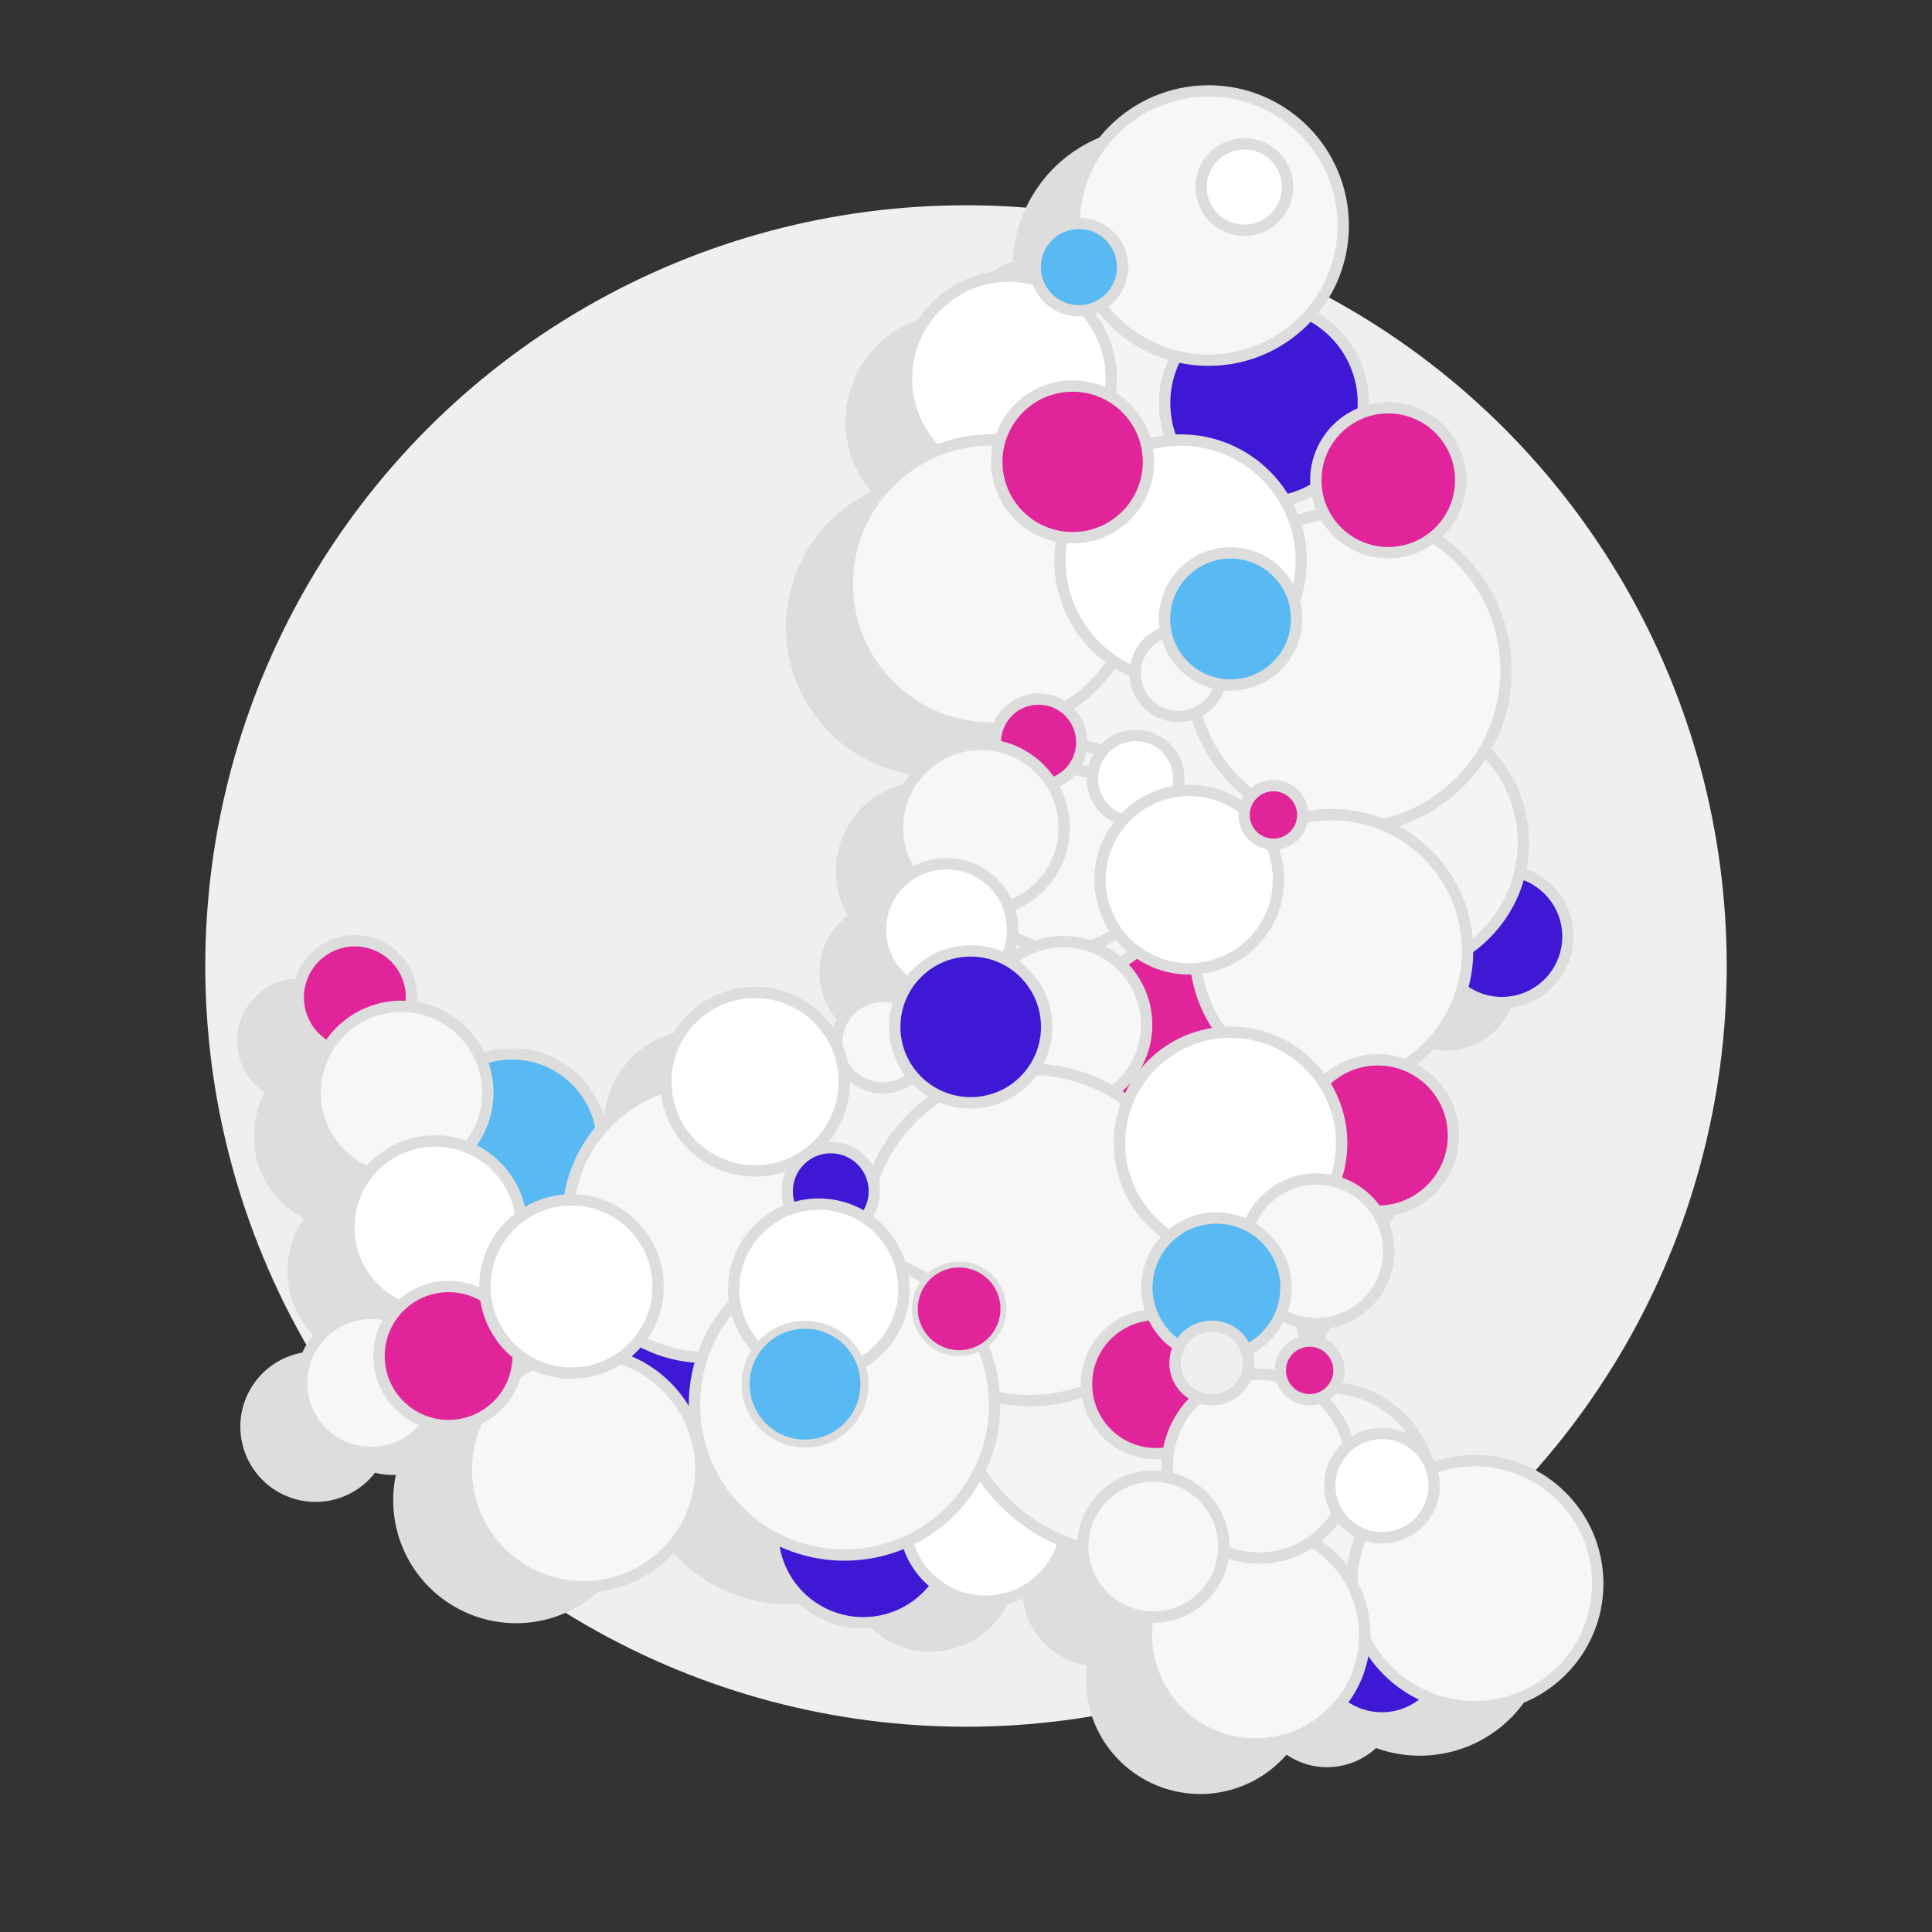<svg id="Layer_1" data-name="Layer 1" xmlns="http://www.w3.org/2000/svg" viewBox="0 0 160 160"><rect x="0" y="0" width="160" height="160" fill="#333333" stroke="none"/><defs><style>.cls-1,.cls-9{fill:#efefef;}.cls-2{fill:#ddd;}.cls-10,.cls-11,.cls-2,.cls-3,.cls-4,.cls-5,.cls-6,.cls-7,.cls-8,.cls-9{stroke:#ddd;stroke-miterlimit:10;}.cls-2,.cls-3,.cls-4,.cls-5,.cls-6,.cls-7,.cls-8,.cls-9{stroke-width:0.94px;}.cls-3{fill:#3e18d5;}.cls-4{fill:#f4f4f4;}.cls-5{fill:#fff;}.cls-10,.cls-6{fill:#e1249a;}.cls-7{fill:#f7f7f7;}.cls-11,.cls-8{fill:#58b9f3;}.cls-10{stroke-width:0.49px;}.cls-11{stroke-width:0.66px;}</style></defs><title>icon</title><circle class="cls-1" cx="80" cy="80" r="63"/><path class="cls-2" d="M117.53,124.53a10.12,10.12,0,0,0-3.62.67,3.93,3.93,0,0,0-.41-.88,8.7,8.7,0,0,0-7.69-5.82,2.43,2.43,0,0,0-2-3.88,2.21,2.21,0,0,0-.37,0,15,15,0,0,0-.42-1.63,5.92,5.92,0,0,0,1.34.16,6,6,0,0,0,5-9.32h.1a6.27,6.27,0,0,0,2.29-12.11,11.22,11.22,0,0,0,4.68-6.29,5.47,5.47,0,0,0,8.77-4.35,5.48,5.48,0,0,0-4-5.27,10.33,10.33,0,0,0,.31-2.51,10.69,10.69,0,0,0-3.22-7.66,13.07,13.07,0,0,0-4.26-17.64,6,6,0,0,0-5.8-10.33,8.21,8.21,0,0,0-4.44-8.09A11.15,11.15,0,1,0,84.34,22.1a3.57,3.57,0,0,0-3,4.67,8.48,8.48,0,0,0-9.42,12.85,8.24,8.24,0,0,0,1,1.28A12.39,12.39,0,0,0,70.88,42a11.92,11.92,0,0,0,7.17,21.83,3.64,3.64,0,0,0-.2,1.5,6.9,6.9,0,0,0-7,10.61A5.46,5.46,0,0,0,70.62,85a6,6,0,0,0-.71,1.35,3.77,3.77,0,0,0-5.22,3.51c0,.13,0,.25,0,.38a7.39,7.39,0,0,0-14.19,2.88c0,.15,0,.29,0,.44a11.42,11.42,0,0,0-4.85,2.92l-.62.16a7.46,7.46,0,0,0-9.85-5.35A7.14,7.14,0,0,0,29.4,87a4.15,4.15,0,0,0,.08-.79,4.69,4.69,0,1,0-6.9,4.12,7.08,7.08,0,0,0-1.09,3.78,7.16,7.16,0,0,0,4.41,6.61,7.15,7.15,0,0,0,2.63,11.07,6.59,6.59,0,0,0-.72.85,5.76,5.76,0,1,0,3.06,8.79,5.79,5.79,0,0,0,1.68.25,6,6,0,0,0,.85-.07,9.71,9.71,0,1,0,19,3.67,14.79,14.79,0,0,0,1.52-.43,12.43,12.43,0,0,0,11.43,7.55,12.22,12.22,0,0,0,5.2-1.16,6.7,6.7,0,0,0,13,0,14.28,14.28,0,0,0,1.6.53,5.83,5.83,0,0,0,5.39,5.73,9.3,9.3,0,0,0-.14,1.5,9,9,0,0,0,16.07,5.67,5.45,5.45,0,0,0,3.44,1.21,5.53,5.53,0,0,0,3.94-1.66,10.18,10.18,0,1,0,3.75-19.65Z"/><circle class="cls-3" cx="71.49" cy="126.9" r="7.49"/><circle class="cls-3" cx="124.38" cy="77.56" r="5.47"/><circle class="cls-4" cx="115.43" cy="69.78" r="10.73"/><circle class="cls-5" cx="81.61" cy="125.9" r="6.71"/><circle class="cls-4" cx="99.86" cy="61.77" r="14.69"/><circle class="cls-6" cx="95.95" cy="82.85" r="14.69"/><ellipse class="cls-4" cx="98.49" cy="36.33" rx="12.1" ry="16.74" transform="translate(-6.36 31.06) rotate(-17.37)"/><circle class="cls-4" cx="87.94" cy="71.32" r="9.73"/><circle class="cls-5" cx="83.55" cy="31.35" r="8.48"/><circle class="cls-3" cx="53.77" cy="107.27" r="14.76"/><circle class="cls-7" cx="82.1" cy="48.36" r="11.93"/><circle class="cls-3" cx="104.68" cy="33.38" r="8.23"/><circle class="cls-7" cx="100.09" cy="18.68" r="11.15"/><circle class="cls-7" cx="111.64" cy="55.52" r="13.09"/><circle class="cls-5" cx="97.77" cy="46.43" r="9.99"/><circle class="cls-6" cx="114.97" cy="39.77" r="6"/><circle class="cls-7" cx="110.25" cy="78.75" r="11.29"/><circle class="cls-7" cx="87.97" cy="71.19" r="7.53"/><circle class="cls-4" cx="73.28" cy="102.25" r="14.76"/><circle class="cls-6" cx="86.01" cy="61.47" r="3.58"/><circle class="cls-7" cx="88.07" cy="84.87" r="6.89"/><circle class="cls-7" cx="81.23" cy="68.55" r="6.9"/><circle class="cls-4" cx="93.62" cy="113.96" r="14.76"/><circle class="cls-5" cx="94.05" cy="64.49" r="3.58"/><circle class="cls-5" cx="78.39" cy="77" r="5.47"/><circle class="cls-7" cx="97.59" cy="55.76" r="3.58"/><circle class="cls-3" cx="114.44" cy="136.75" r="5.52"/><circle class="cls-4" cx="109.88" cy="123.62" r="8.72"/><circle class="cls-6" cx="29.39" cy="82.6" r="4.69"/><circle class="cls-8" cx="42.41" cy="94.77" r="7.49"/><circle class="cls-7" cx="122.13" cy="131.15" r="10.19"/><circle class="cls-7" cx="33.25" cy="90.49" r="7.15"/><circle class="cls-5" cx="36.04" cy="101.64" r="7.15"/><circle class="cls-7" cx="103.98" cy="135.39" r="9.04"/><circle class="cls-7" cx="30.74" cy="114.53" r="5.76"/><circle class="cls-7" cx="48.33" cy="121.7" r="9.71"/><circle class="cls-7" cx="85.25" cy="102.27" r="13.72"/><circle class="cls-7" cx="73.09" cy="86.31" r="3.79"/><circle class="cls-3" cx="80.39" cy="85.04" r="6.29"/><circle class="cls-6" cx="95.74" cy="114.63" r="5.76"/><circle class="cls-6" cx="114.1" cy="94.04" r="6.27"/><circle class="cls-7" cx="104.28" cy="121.42" r="7.61"/><circle class="cls-5" cx="114.45" cy="123.03" r="4.32"/><circle class="cls-5" cx="101.91" cy="94.68" r="9.2"/><circle class="cls-7" cx="109.02" cy="103.63" r="5.99"/><circle class="cls-8" cx="100.74" cy="106.63" r="5.76"/><circle class="cls-9" cx="100.36" cy="112.88" r="3.05"/><circle class="cls-7" cx="58.47" cy="100.97" r="11.45"/><circle class="cls-7" cx="95.51" cy="128.08" r="5.84"/><circle class="cls-6" cx="108.46" cy="113.49" r="2.43"/><circle class="cls-3" cx="68.8" cy="98.65" r="3.61"/><circle class="cls-6" cx="37.15" cy="112.3" r="5.76"/><circle class="cls-5" cx="98.49" cy="72.85" r="7.39"/><circle class="cls-5" cx="62.53" cy="89.58" r="7.39"/><circle class="cls-5" cx="47.33" cy="106.54" r="7.17"/><circle class="cls-6" cx="88.83" cy="38.25" r="6.28"/><circle class="cls-8" cx="101.91" cy="51.26" r="5.47"/><circle class="cls-8" cx="89.35" cy="22.12" r="3.62"/><circle class="cls-7" cx="69.94" cy="116.35" r="12.43"/><circle class="cls-5" cx="67.81" cy="106.77" r="7.05"/><circle class="cls-10" cx="79.43" cy="108.39" r="3.67"/><circle class="cls-6" cx="105.46" cy="67.49" r="2.43"/><circle class="cls-11" cx="66.67" cy="114.63" r="4.92"/><circle class="cls-5" cx="103.05" cy="15.49" r="3.58"/></svg>